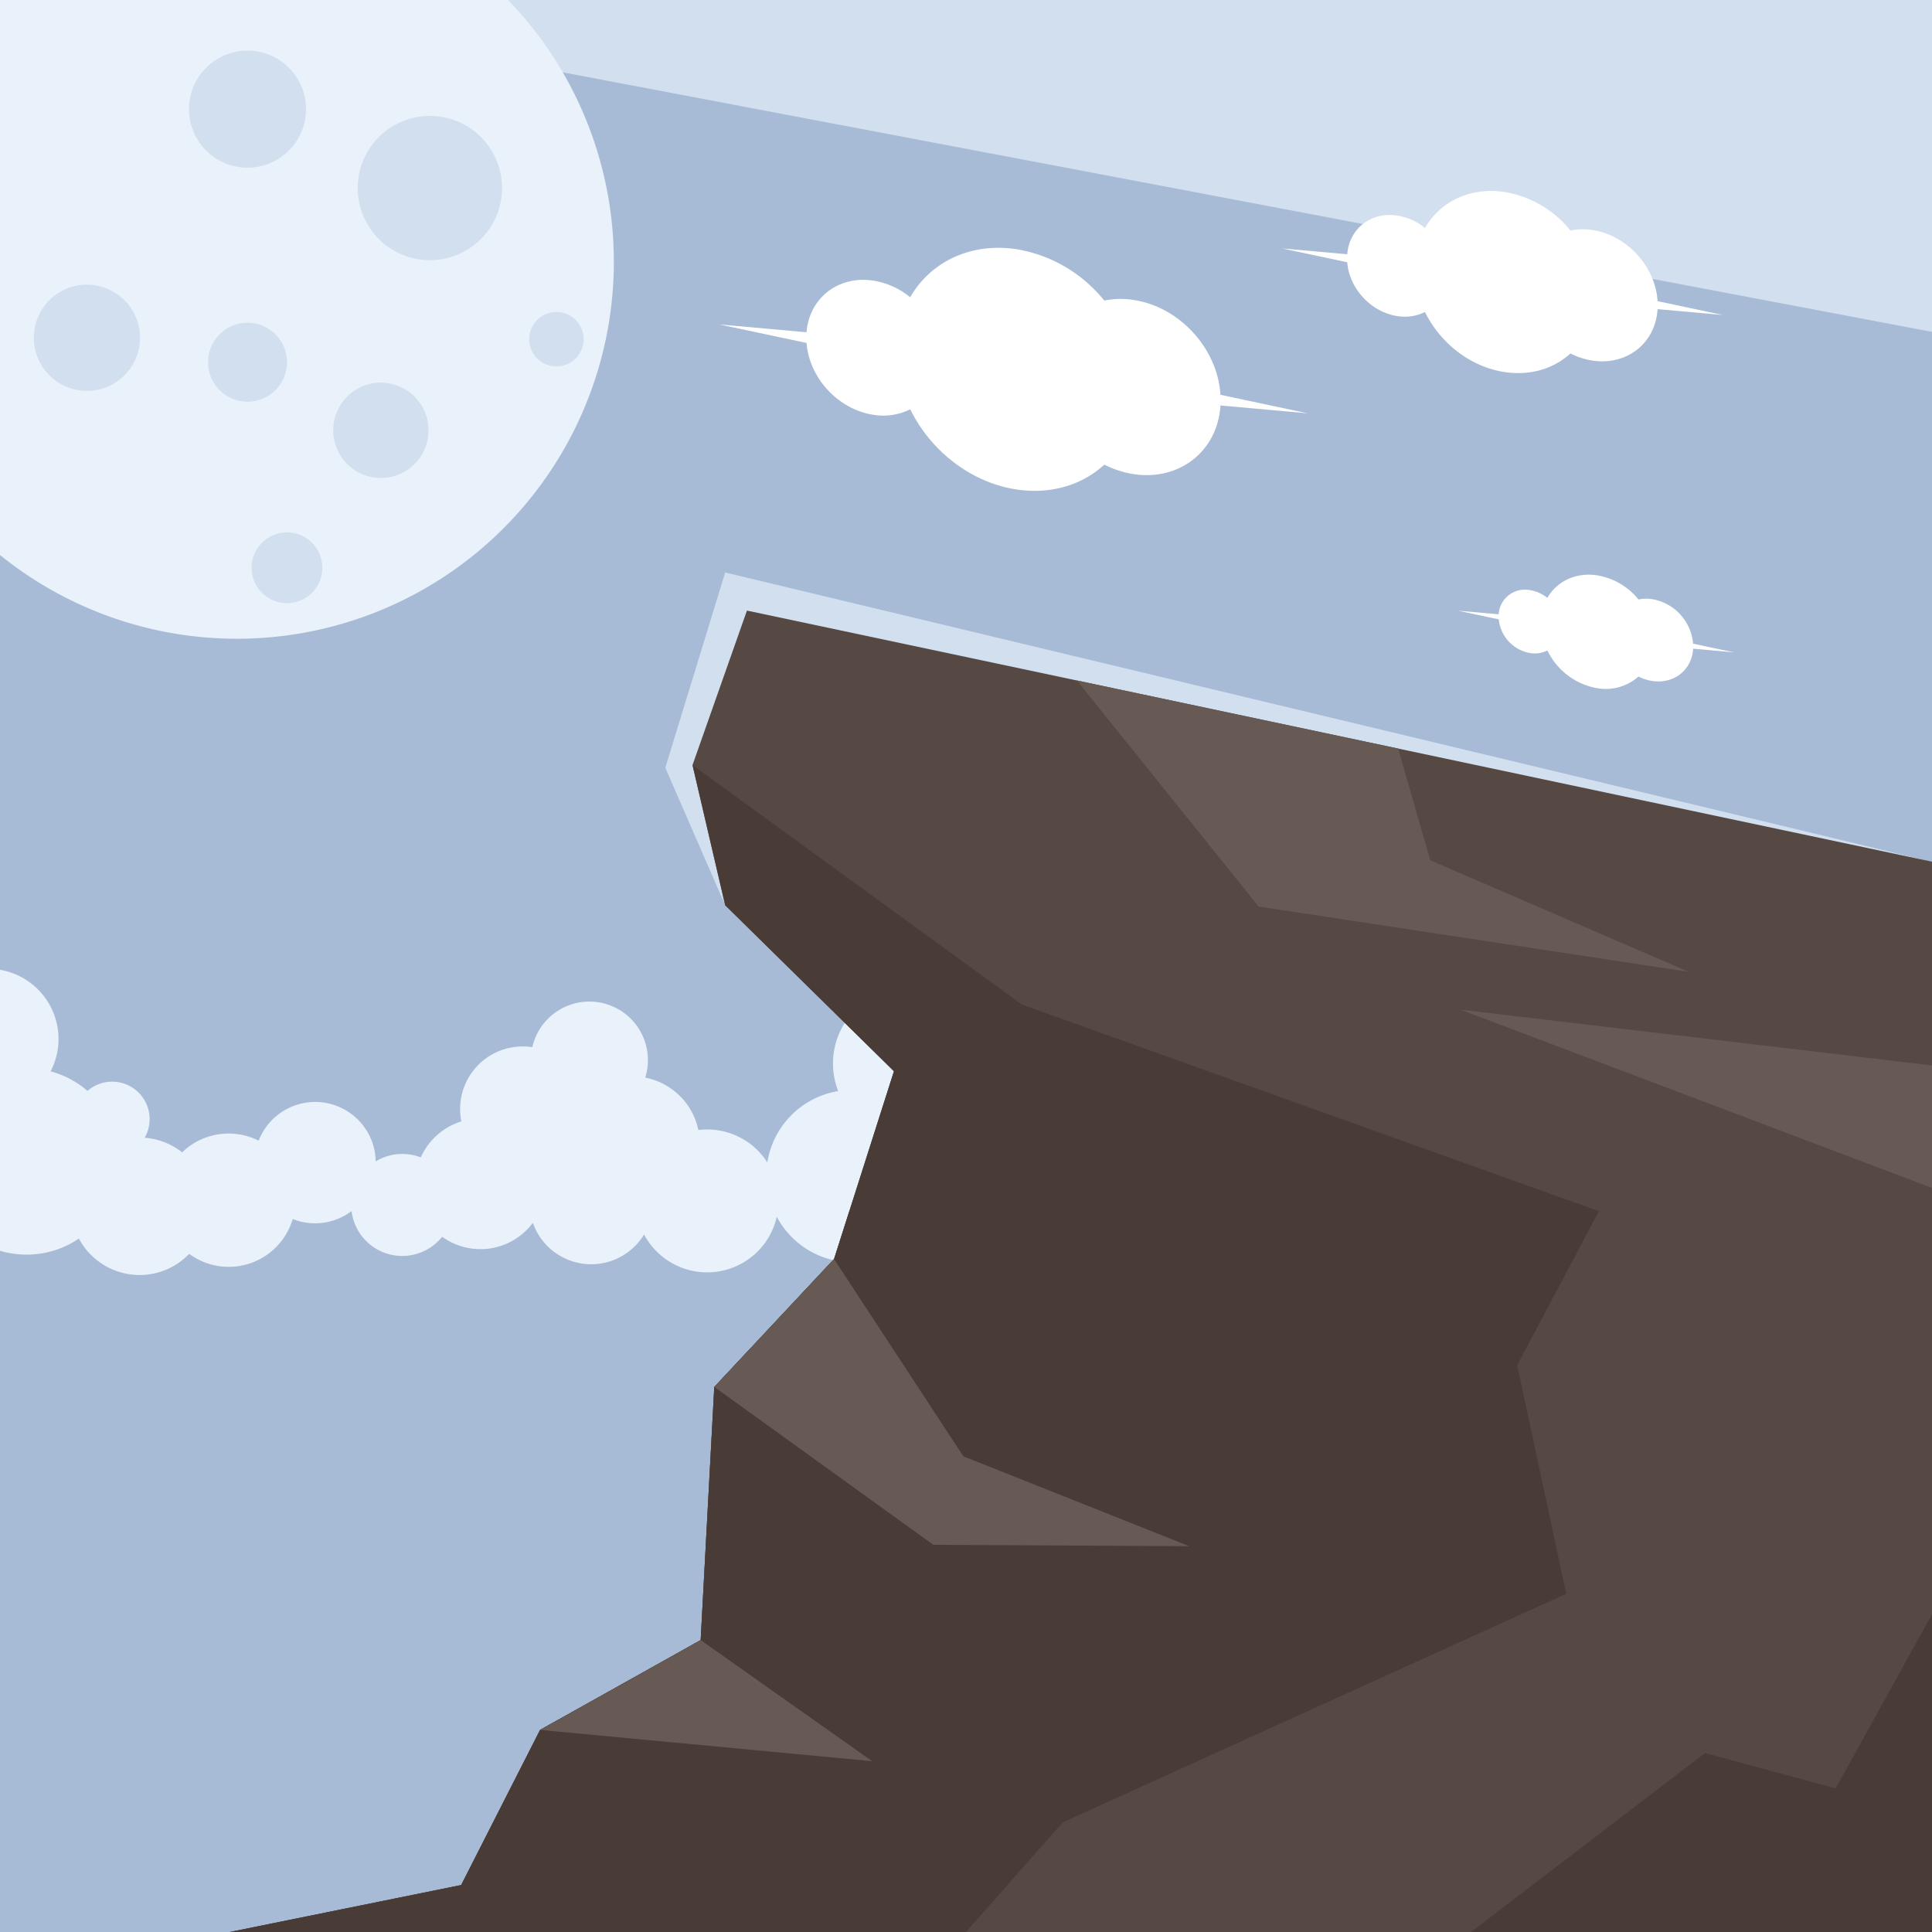 <svg id="publicdomainvectors.org" xmlns="http://www.w3.org/2000/svg" viewBox="0 0 660.24 660.24"><defs><style>.cls-1{fill:#a7bbd6;}.cls-2{fill:#d2dfef;}.cls-2,.cls-3,.cls-4,.cls-5,.cls-6,.cls-7{fill-rule:evenodd;}.cls-3{fill:#e9f1fb;}.cls-4{fill:#564843;}.cls-5{fill:#493c36;}.cls-6{fill:#675954;}.cls-7{fill:#fff;}</style></defs><rect class="cls-1" width="660.24" height="660.24"/><polygon class="cls-2" points="660.24 113.42 660.24 0 190.26 0 61.9 0 660.24 113.42"/><path class="cls-3" d="M1.19,428.75v-96a24,24,0,0,1,20,23.63,23.81,23.81,0,0,1-2.71,11.07,31.73,31.73,0,0,1,12.61,6.69,12.81,12.81,0,0,1,19.55,16,23.42,23.42,0,0,1,12.79,5,22.84,22.84,0,0,1,26.16-4,20.7,20.7,0,0,1,40,7.09,17.29,17.29,0,0,1,9.07-2.55,17.49,17.49,0,0,1,6.33,1.18,22.35,22.35,0,0,1,13.86-12.29,21.17,21.17,0,0,1-.42-4.24,21.39,21.39,0,0,1,21.39-21.39,22.11,22.11,0,0,1,3.28.25,20,20,0,1,1,38.59,10.4,23.06,23.06,0,0,1,18.15,17.9,24.79,24.79,0,0,1,3-.18,24.4,24.4,0,0,1,20.58,11.27,29.32,29.32,0,0,1,24.22-24.38,25.81,25.81,0,1,1,30.77,15.48,29.3,29.3,0,0,1-51.76,27.48,24.42,24.42,0,0,1-45.36,6.05,21.12,21.12,0,0,1-38-4,22.32,22.32,0,0,1-31,4.76,17.44,17.44,0,0,1-30.95-8.76,20.7,20.7,0,0,1-20.12,2.7,22.79,22.79,0,0,1-35.38,11.91,23.48,23.48,0,0,1-37.68-5.22,31.89,31.89,0,0,1-27,4.15Z" transform="translate(-1.19 -1.33)"/><path class="cls-3" d="M1.19,1.33H174.83A128.82,128.82,0,0,1,1.19,191Z" transform="translate(-1.19 -1.33)"/><polygon class="cls-4" points="660.24 294.47 249.68 197.73 229.22 260.98 247.82 309.35 305.49 366.09 285.03 430.27 244.1 473.98 239.45 560.49 184.57 591.18 157.6 644.2 78.54 660.24 660.24 660.24 660.24 294.47"/><polygon class="cls-4" points="660.24 660.24 78.54 660.24 157.6 644.2 184.57 591.18 239.45 560.49 244.1 473.98 285.03 430.27 290.24 413.91 660.24 413.91 660.24 660.24"/><polygon class="cls-5" points="330.12 660.24 78.54 660.24 157.6 644.2 184.57 591.18 239.45 560.49 244.1 473.98 285.03 430.27 290.24 413.91 546.4 413.91 518.49 466.54 535.24 544.67 363.16 622.8 330.12 660.24"/><path class="cls-2" d="M148.09,40.94a24.65,24.65,0,1,1-24.64,24.65,24.64,24.64,0,0,1,24.64-24.65Zm43.26,67a9.3,9.3,0,1,1-9.31,9.3,9.3,9.3,0,0,1,9.31-9.3ZM85.77,111.63a13.49,13.49,0,1,1-13.48,13.48,13.49,13.49,0,0,1,13.48-13.48Zm0-93a20,20,0,1,1-20,20,20,20,0,0,1,20-20Zm-54.87,80a18.14,18.14,0,1,1-18.14,18.13A18.13,18.13,0,0,1,30.9,98.61Zm68.36,84.64a12.09,12.09,0,1,1-12.09,12.09,12.09,12.09,0,0,1,12.09-12.09Zm32.09-51.16a16.28,16.28,0,1,1-16.28,16.28A16.28,16.28,0,0,1,131.35,132.09Z" transform="translate(-1.19 -1.33)"/><polygon class="cls-2" points="247.82 309.35 236.66 261.44 255.26 208.66 660.24 294.47 247.82 195.64 227.36 262.38 247.82 309.35"/><polygon class="cls-5" points="236.66 261.44 349.21 343.29 546.4 413.91 290.24 413.91 305.49 366.09 247.82 309.35 236.66 261.44"/><path class="cls-6" d="M245.3,475.31l74.87,53.95,87.43.46L330.4,499,286.22,431.6,245.3,475.31Zm-4.65,86.51,58.59,41.38L185.77,592.51Z" transform="translate(-1.19 -1.33)"/><path class="cls-6" d="M369.21,233.88l62.11,77.26,147,22.32-88.36-38.14L479,257.14,369.21,233.88ZM661.43,407.29,500.27,346.36l161.16,19.07Z" transform="translate(-1.19 -1.33)"/><polygon class="cls-5" points="502.68 660.24 582.67 599.08 627.32 611.17 660.24 551.64 660.24 660.24 502.68 660.24"/><path class="cls-7" d="M478.72,75a19.73,19.73,0,0,1,9.44,4.25c5.16-9,15.41-14.09,27.22-12.3A36.49,36.49,0,0,1,537.86,80.1a21.44,21.44,0,0,1,7.52-.16c12.32,1.86,22.31,13.36,22.31,25.68s-10,20.79-22.31,18.93a24.91,24.91,0,0,1-7.52-2.43c-5.61,5.15-13.6,7.7-22.48,6.36-11.81-1.78-22.06-10-27.22-20.53a15.5,15.5,0,0,1-9.44,1.4c-9.49-1.43-17.18-10.28-17.18-19.77S469.23,73.56,478.72,75Z" transform="translate(-1.19 -1.33)"/><polygon class="cls-7" points="513.42 91.65 551.09 99.65 588.76 107.65 551.09 104.27 513.42 100.88 475.75 92.88 438.08 84.89 475.75 88.27 513.42 91.65"/><path class="cls-7" d="M299.63,97.23a26.3,26.3,0,0,1,12.6,5.68c6.89-12,20.57-18.8,36.33-16.42a48.69,48.69,0,0,1,30,17.56,28.27,28.27,0,0,1,10-.22c16.44,2.48,29.76,17.82,29.76,34.26S405,165.84,388.59,163.36a33.19,33.19,0,0,1-10-3.25c-7.49,6.88-18.15,10.28-30,8.49-15.76-2.38-29.44-13.33-36.33-27.39a20.83,20.83,0,0,1-12.6,1.87c-12.66-1.92-22.92-13.73-22.92-26.39S287,95.32,299.63,97.23Z" transform="translate(-1.19 -1.33)"/><polygon class="cls-7" points="346.34 119.9 396.61 130.58 446.88 141.25 396.61 136.73 346.34 132.22 296.07 121.54 245.8 110.87 296.07 115.39 346.34 119.9"/><path class="cls-7" d="M524.06,203a12.4,12.4,0,0,1,5.91,2.66c3.24-5.63,9.66-8.83,17.06-7.71a22.88,22.88,0,0,1,14.09,8.25,13.21,13.21,0,0,1,4.71-.11,16.86,16.86,0,0,1,14,16.09c0,7.72-6.26,13-14,11.87a15.4,15.4,0,0,1-4.71-1.53,16.8,16.8,0,0,1-14.09,4A23.4,23.4,0,0,1,530,223.63a9.75,9.75,0,0,1-5.91.88,13,13,0,0,1-10.77-12.4A9,9,0,0,1,524.06,203Z" transform="translate(-1.19 -1.33)"/><polygon class="cls-7" points="545.36 212.92 568.96 217.93 592.57 222.94 568.96 220.82 545.36 218.7 521.75 213.69 498.14 208.68 521.75 210.8 545.36 212.92"/></svg>